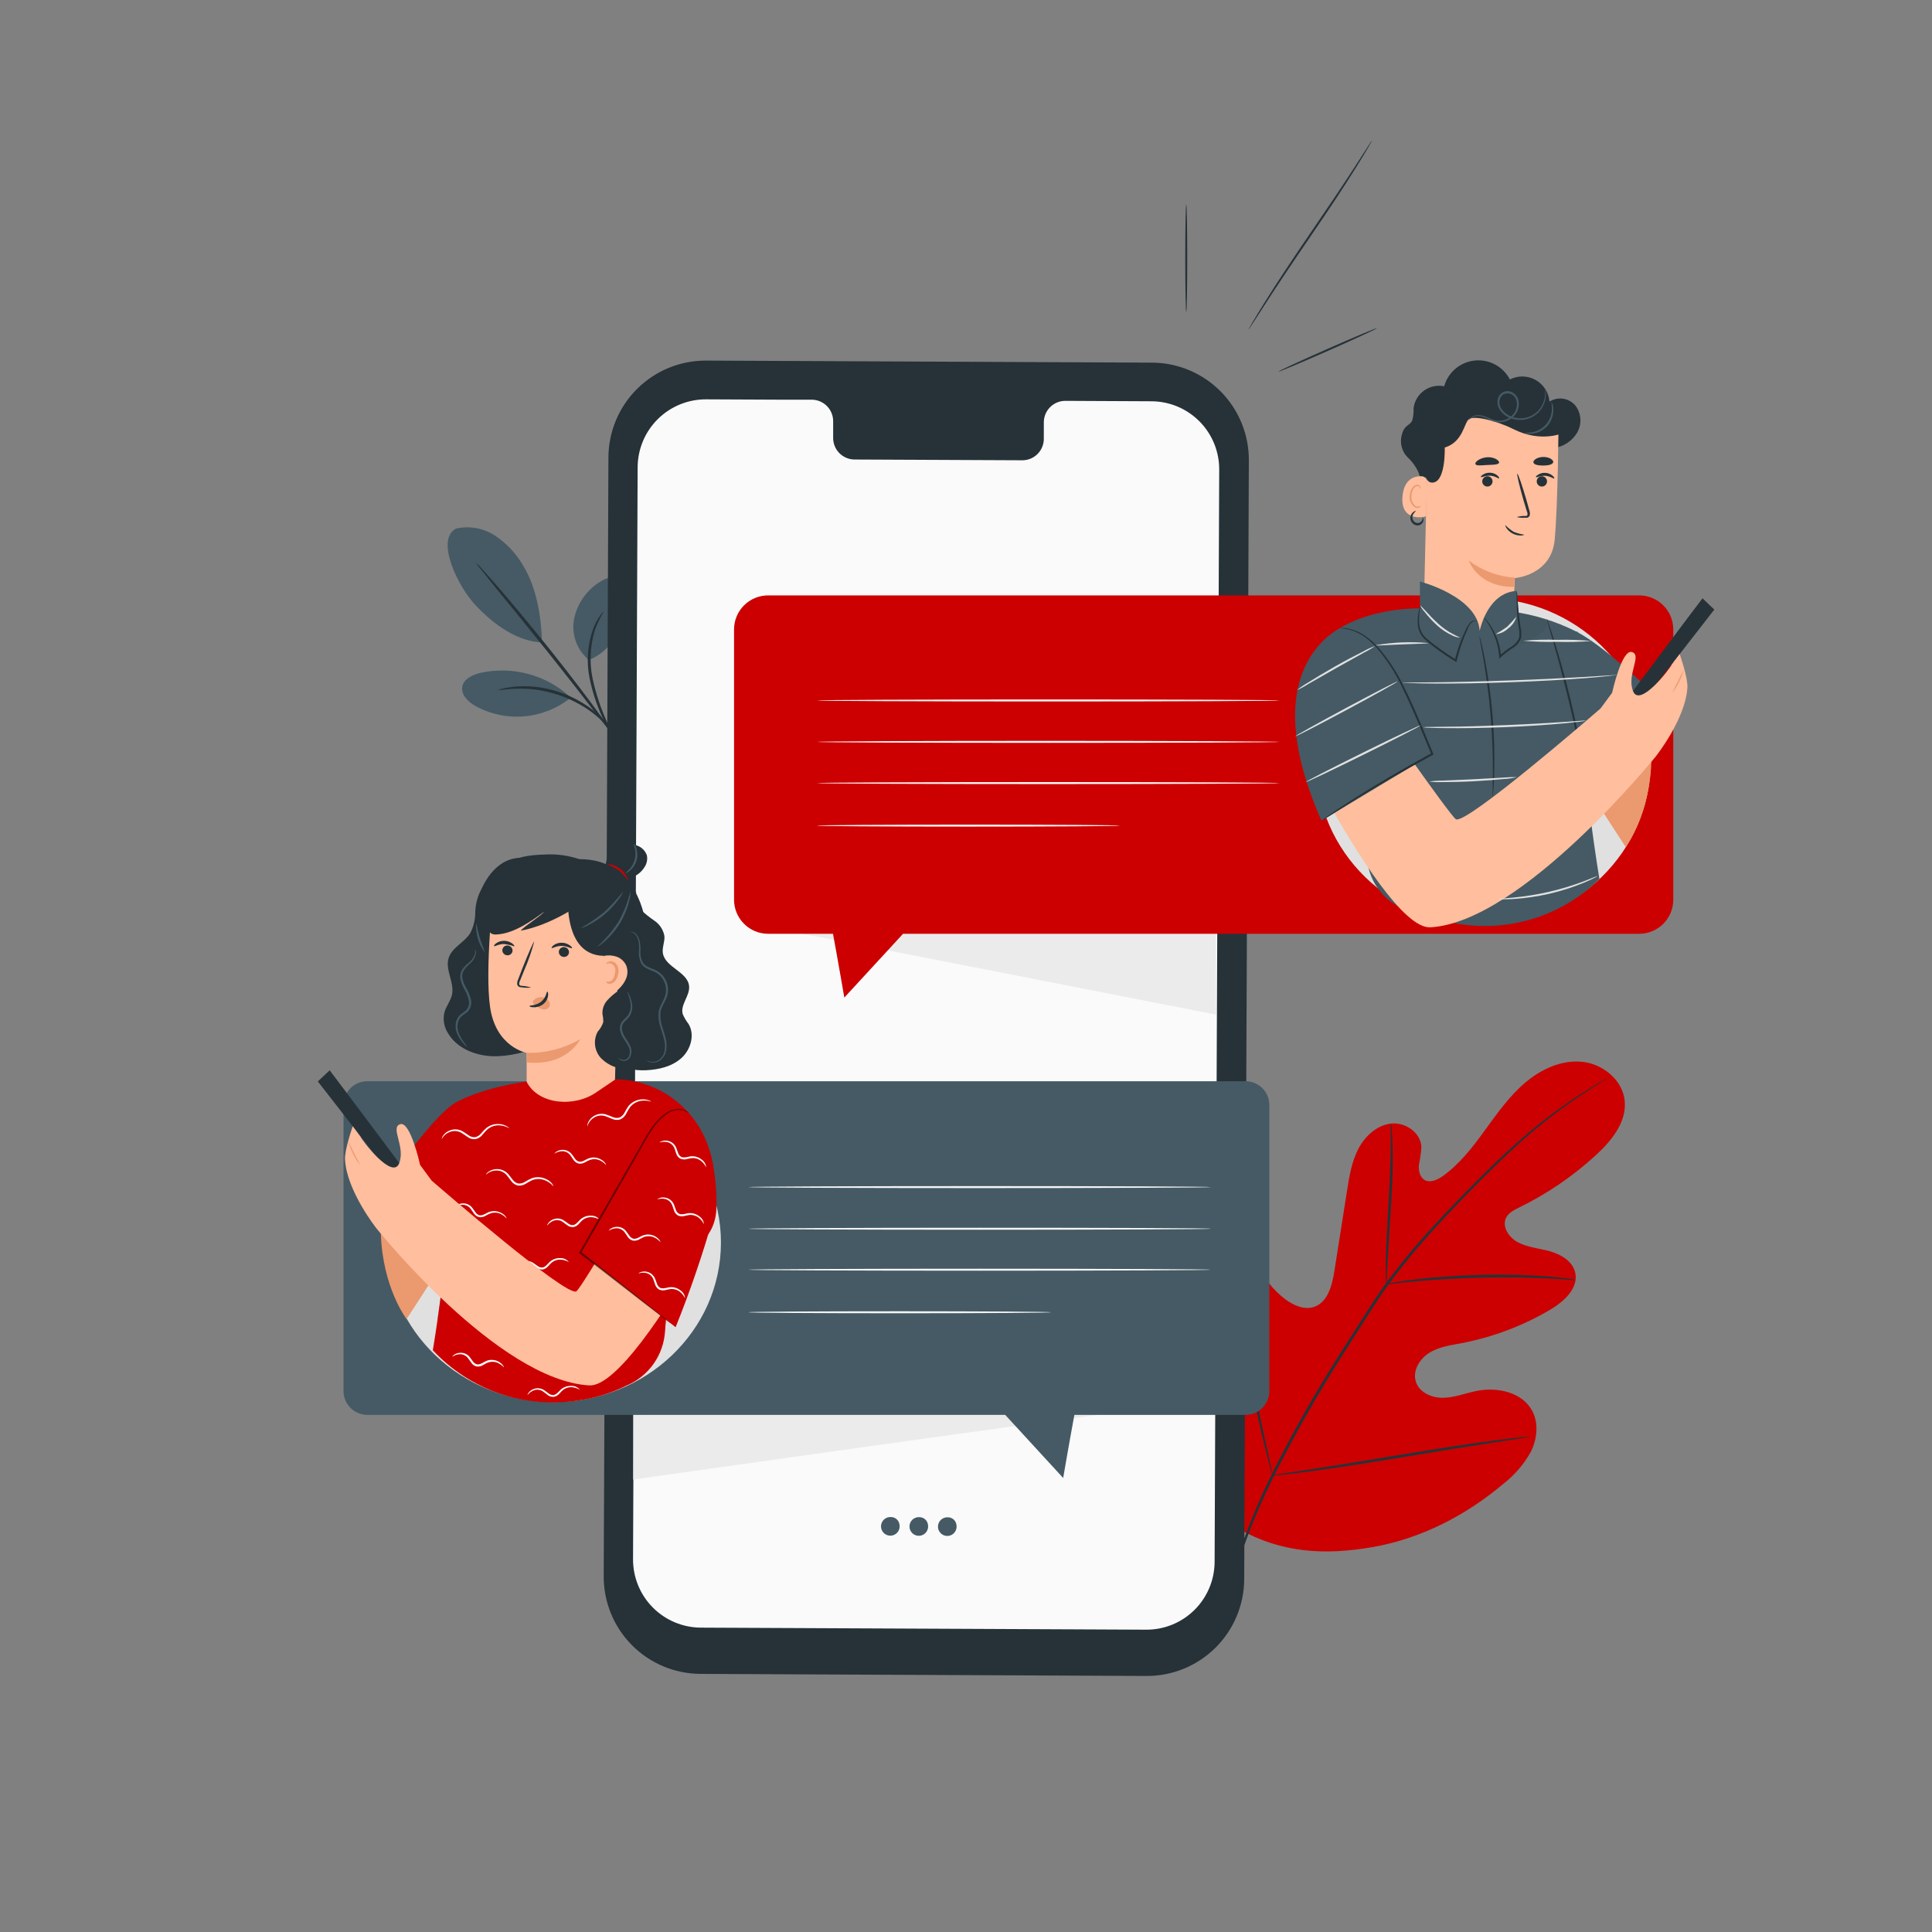 <svg width="200" height="200" viewBox="0 0 200 200" fill="none" xmlns="http://www.w3.org/2000/svg">
<rect x="0" y="0" width="200" height="200" fill="#808080" stroke="none"/>
<path d="M128.24 158.26C121.468 151.664 121.356 141.46 123.116 132.6C123.412 131.12 123.516 129.524 124.428 128.332C125.34 127.14 127.144 126.52 128.376 127.368C129.396 128.068 129.668 129.432 130.112 130.596C130.704 132.15 131.725 133.504 133.056 134.5C133.924 135.148 135.056 135.64 136.064 135.28C137.464 134.78 137.908 133.032 138.14 131.552C138.572 128.789 139.007 126.028 139.444 123.268C139.676 121.784 139.92 120.272 140.608 118.944C141.296 117.616 142.532 116.476 144.004 116.312C145.476 116.148 147.084 117.244 147.144 118.744C147.099 119.365 147.012 119.982 146.884 120.592C146.824 121.212 147 121.94 147.556 122.192C148.112 122.444 148.78 122.14 149.292 121.792C151.064 120.548 152.416 118.796 153.692 117.04C154.968 115.284 156.236 113.476 157.892 112.072C159.548 110.668 161.672 109.692 163.812 109.92C165.952 110.148 168 111.824 168.192 114C168.384 116.176 166.824 118.092 165.224 119.564C162.848 121.748 160.17 123.577 157.272 124.996C156.752 125.252 156.188 125.524 155.92 126.044C155.436 126.98 156.212 128.112 157.12 128.596C158.164 129.144 159.376 129.224 160.508 129.552C161.64 129.88 162.808 130.588 163.068 131.752C163.424 133.352 161.9 134.74 160.484 135.576C157.649 137.248 154.548 138.42 151.316 139.04C150.164 139.26 148.96 139.42 147.956 140.044C146.952 140.668 146.208 141.908 146.568 143.036C146.928 144.164 148.232 144.724 149.408 144.7C150.584 144.676 151.704 144.22 152.86 143.988C155.02 143.556 157.624 144.124 158.636 146.096C159.304 147.392 159.116 149.012 158.456 150.32C157.74 151.597 156.774 152.716 155.616 153.612C151.728 156.9 147.052 159.296 142.064 160.16C137.076 161.024 132.636 160.752 128.228 158.268" fill="#CC0000"/>
<path d="M127.04 164.852C128.126 160.786 129.599 156.833 131.44 153.048C133.715 148.435 136.253 143.955 139.04 139.632L141.216 136.22C141.932 135.1 142.64 133.988 143.404 132.948C144.874 130.946 146.453 129.027 148.136 127.2C149.736 125.444 151.296 123.84 152.78 122.348C154.264 120.856 155.672 119.5 157.012 118.316C159.113 116.434 161.36 114.722 163.732 113.196C164.572 112.656 165.236 112.256 165.688 111.996L166.208 111.696C166.269 111.658 166.333 111.626 166.4 111.6C166.348 111.645 166.291 111.685 166.232 111.72L165.728 112.04C165.284 112.316 164.632 112.728 163.804 113.284C161.459 114.838 159.235 116.569 157.152 118.46C155.824 119.66 154.428 121.016 152.952 122.508C151.476 124 149.916 125.616 148.336 127.368C146.67 129.191 145.105 131.103 143.648 133.096C142.892 134.132 142.188 135.236 141.472 136.356C140.756 137.476 140.036 138.616 139.3 139.768C136.521 144.084 133.984 148.551 131.7 153.148C129.851 156.913 128.359 160.844 127.244 164.888" fill="#263238"/>
<path d="M143.496 132.948C143.461 132.731 143.447 132.511 143.456 132.292C143.456 131.872 143.456 131.26 143.456 130.508C143.488 129 143.604 126.908 143.736 124.624C143.868 122.34 143.96 120.256 143.968 118.748C143.968 117.996 143.968 117.388 143.968 116.968C143.95 116.749 143.958 116.529 143.992 116.312C144.042 116.526 144.07 116.744 144.076 116.964C144.116 117.364 144.144 117.992 144.164 118.748C144.204 120.256 144.164 122.348 144.012 124.64C143.86 126.932 143.748 128.952 143.648 130.516C143.612 131.22 143.58 131.816 143.552 132.296C143.559 132.515 143.54 132.734 143.496 132.948Z" fill="#263238"/>
<path d="M163.108 132.508C162.85 132.523 162.592 132.512 162.336 132.476C161.84 132.44 161.136 132.38 160.236 132.34C158.46 132.244 156.008 132.196 153.296 132.26C150.584 132.324 148.136 132.496 146.364 132.66C145.48 132.74 144.764 132.824 144.272 132.88C144.016 132.924 143.756 132.945 143.496 132.94C143.744 132.861 143.998 132.805 144.256 132.772C144.748 132.684 145.456 132.572 146.344 132.464C148.116 132.24 150.572 132.044 153.292 131.972C155.612 131.908 157.934 131.963 160.248 132.136C161.136 132.204 161.848 132.288 162.348 132.36C162.606 132.384 162.86 132.434 163.108 132.508Z" fill="#263238"/>
<path d="M131.748 152.736C131.748 152.736 131.708 152.652 131.656 152.484C131.604 152.316 131.528 152.04 131.44 151.74C131.26 151.096 131.02 150.14 130.74 148.992C130.18 146.66 129.508 143.42 128.812 139.828C128.116 136.236 127.472 132.996 126.96 130.656C126.708 129.52 126.5 128.584 126.348 127.888C126.28 127.588 126.228 127.336 126.184 127.132C126.159 127.045 126.145 126.955 126.144 126.864C126.189 126.944 126.221 127.03 126.24 127.12C126.296 127.32 126.364 127.564 126.452 127.86C126.632 128.504 126.872 129.46 127.152 130.612C127.712 132.94 128.388 136.184 129.08 139.776C129.772 143.368 130.42 146.608 130.932 148.948C131.184 150.084 131.392 151.02 131.544 151.716C131.612 152.016 131.664 152.264 131.708 152.468C131.733 152.555 131.746 152.645 131.748 152.736Z" fill="#263238"/>
<path d="M158.368 148.728C158.282 148.76 158.192 148.78 158.1 148.788L157.324 148.916L154.472 149.348C152.072 149.716 148.748 150.264 145.08 150.868C141.412 151.472 138.084 151.992 135.668 152.308C134.468 152.468 133.48 152.588 132.804 152.656L132.004 152.732C131.914 152.746 131.822 152.746 131.732 152.732C131.819 152.702 131.909 152.682 132 152.672L132.772 152.544L135.624 152.112C138.024 151.744 141.352 151.2 145.02 150.592C148.688 149.984 152.016 149.468 154.432 149.152C155.632 148.992 156.616 148.872 157.296 148.804L158.096 148.732C158.186 148.716 158.278 148.715 158.368 148.728Z" fill="#263238"/>
<path d="M60.952 68.316C60.349 67.813 59.89 67.16 59.621 66.422C59.352 65.685 59.282 64.889 59.42 64.116C59.572 63.347 59.875 62.616 60.312 61.965C60.748 61.314 61.31 60.756 61.964 60.324C62.56 59.924 63.3 59.588 63.996 59.792C64.315 59.908 64.597 60.107 64.814 60.369C65.03 60.63 65.173 60.945 65.228 61.28C65.329 61.955 65.249 62.646 64.996 63.28C64.236 65.472 63.1 67.456 60.952 68.328" fill="#455A64"/>
<path d="M58.924 72.06C57.692 70.957 56.214 70.165 54.614 69.747C53.014 69.33 51.338 69.3 49.724 69.66C48.924 69.848 47.984 70.28 47.852 71.108C47.72 71.936 48.456 72.644 49.184 73.068C50.721 73.921 52.475 74.3 54.227 74.158C55.979 74.016 57.649 73.358 59.028 72.268" fill="#455A64"/>
<path d="M47.2 54.724C47.879 54.567 48.583 54.548 49.27 54.667C49.957 54.787 50.613 55.043 51.2 55.42C52.378 56.188 53.363 57.218 54.08 58.428C55.528 60.716 56.04 63.796 56.104 66.504C53.096 66.384 50.528 64.02 49.304 62.736C47.36 60.712 45.08 55.876 47.176 54.736" fill="#455A64"/>
<path d="M63.472 76.152C63.198 75.789 62.947 75.41 62.72 75.016C61.941 73.49 61.372 71.866 61.028 70.188C60.689 68.488 60.819 66.728 61.404 65.096C61.587 64.608 61.83 64.144 62.128 63.716C62.229 63.553 62.355 63.406 62.5 63.28C62.152 63.885 61.853 64.516 61.604 65.168C61.096 66.775 61 68.483 61.324 70.136C61.673 71.792 62.209 73.402 62.924 74.936" fill="#263238"/>
<path d="M63.5 76.188L61.932 74.168C60.616 72.46 58.788 70.104 56.732 67.528C54.676 64.952 52.792 62.648 51.424 60.984L49.824 58.984C49.613 58.752 49.423 58.501 49.256 58.236C49.492 58.442 49.711 58.667 49.912 58.908C50.312 59.356 50.9 60.008 51.608 60.824C53.02 62.456 54.936 64.744 56.992 67.32C59.048 69.896 60.844 72.276 62.12 74.02C62.76 74.892 63.268 75.62 63.612 76.096" fill="#263238"/>
<path d="M51.6 71.432C51.763 71.351 51.939 71.297 52.12 71.272C52.326 71.215 52.536 71.175 52.748 71.152C53.027 71.106 53.309 71.075 53.592 71.06C54.33 71.013 55.071 71.042 55.804 71.144C56.699 71.278 57.578 71.507 58.424 71.828C59.266 72.165 60.071 72.59 60.824 73.096C61.432 73.515 61.996 73.995 62.508 74.528C62.708 74.729 62.896 74.942 63.072 75.164C63.216 75.326 63.35 75.497 63.472 75.676C63.668 75.968 63.64 76.104 63.624 76.116C63.234 75.615 62.817 75.136 62.376 74.68C61.854 74.181 61.289 73.728 60.688 73.328C59.947 72.851 59.16 72.449 58.34 72.128C57.513 71.814 56.657 71.582 55.784 71.436C55.07 71.322 54.347 71.274 53.624 71.292C52.36 71.304 51.6 71.488 51.6 71.432Z" fill="#263238"/>
<path d="M118.696 173.496L72.496 173.28C69.831 173.264 67.281 172.191 65.406 170.297C63.531 168.402 62.484 165.841 62.496 163.176L62.984 47.348C62.996 44.681 64.065 42.128 65.959 40.249C67.852 38.37 70.413 37.319 73.08 37.328L119.28 37.54C121.945 37.558 124.495 38.632 126.369 40.527C128.244 42.422 129.291 44.983 129.28 47.648L128.8 163.472C128.788 166.141 127.717 168.696 125.823 170.576C123.928 172.455 121.365 173.506 118.696 173.496Z" fill="#263238"/>
<path d="M119.2 41.54L110.24 41.496C109.948 41.501 109.66 41.564 109.392 41.681C109.124 41.797 108.882 41.965 108.679 42.176C108.476 42.386 108.317 42.634 108.21 42.906C108.103 43.178 108.051 43.468 108.056 43.76V45.384C108.061 45.676 108.009 45.966 107.902 46.238C107.795 46.51 107.636 46.758 107.433 46.968C107.23 47.179 106.988 47.347 106.72 47.464C106.452 47.58 106.164 47.643 105.872 47.648L88.412 47.568C87.823 47.551 87.264 47.301 86.858 46.873C86.452 46.445 86.233 45.874 86.248 45.284V43.66C86.263 43.07 86.043 42.498 85.637 42.069C85.23 41.641 84.67 41.392 84.08 41.376H80.932L73.092 41.34C71.222 41.333 69.426 42.068 68.097 43.384C66.769 44.7 66.018 46.49 66.008 48.36L65.532 161.412C65.525 163.281 66.259 165.076 67.575 166.404C68.89 167.731 70.679 168.483 72.548 168.492L118.656 168.704C119.582 168.708 120.499 168.53 121.356 168.18C122.212 167.829 122.992 167.314 123.649 166.662C124.307 166.011 124.829 165.236 125.187 164.383C125.545 163.529 125.732 162.614 125.736 161.688L126.212 48.632C126.219 47.706 126.043 46.787 125.694 45.928C125.345 45.07 124.83 44.289 124.178 43.63C123.527 42.971 122.752 42.448 121.898 42.089C121.043 41.73 120.127 41.544 119.2 41.54Z" fill="#FAFAFA"/>
<path d="M93.12 157.864C93.149 158.059 93.118 158.258 93.031 158.435C92.944 158.611 92.805 158.757 92.632 158.852C92.46 158.947 92.262 158.987 92.066 158.967C91.87 158.946 91.685 158.866 91.536 158.737C91.387 158.608 91.281 158.437 91.232 158.246C91.184 158.055 91.195 157.854 91.264 157.669C91.334 157.485 91.458 157.326 91.62 157.214C91.782 157.102 91.975 157.043 92.172 157.044C92.406 157.03 92.636 157.107 92.813 157.261C92.99 157.414 93.1 157.631 93.12 157.864Z" fill="#455A64"/>
<path d="M96.068 157.88C96.097 158.075 96.065 158.274 95.977 158.45C95.889 158.626 95.749 158.771 95.577 158.866C95.404 158.96 95.207 159 95.011 158.978C94.815 158.957 94.63 158.877 94.482 158.748C94.333 158.618 94.228 158.447 94.18 158.256C94.131 158.065 94.143 157.864 94.212 157.68C94.282 157.495 94.406 157.337 94.568 157.225C94.731 157.114 94.923 157.055 95.12 157.056C95.354 157.042 95.585 157.12 95.763 157.274C95.94 157.428 96.049 157.646 96.068 157.88Z" fill="#455A64"/>
<path d="M99.016 157.892C99.046 158.087 99.014 158.286 98.927 158.463C98.84 158.639 98.701 158.785 98.528 158.88C98.356 158.975 98.158 159.015 97.962 158.995C97.766 158.974 97.581 158.894 97.432 158.765C97.283 158.636 97.177 158.465 97.129 158.274C97.08 158.083 97.091 157.882 97.16 157.697C97.23 157.513 97.354 157.354 97.516 157.242C97.678 157.13 97.871 157.071 98.068 157.072C98.302 157.057 98.533 157.134 98.71 157.287C98.888 157.441 98.998 157.658 99.016 157.892Z" fill="#455A64"/>
<path d="M79.808 96.04C80.56 96.148 125.88 105.036 125.88 105.036V96.04H79.808Z" fill="#EBEBEB"/>
<path d="M65.548 153.16C65.548 153.16 114.852 146.184 114.42 146.4C113.988 146.616 65.548 146.4 65.548 146.4V153.16Z" fill="#EBEBEB"/>
<path d="M122.8 21.164C122.856 21.164 122.904 23.656 122.904 26.728C122.904 29.8 122.856 32.296 122.8 32.296C122.744 32.296 122.696 29.804 122.696 26.728C122.696 23.652 122.744 21.164 122.8 21.164Z" fill="#263238"/>
<path d="M142.532 33.976C142.556 34.028 140.292 35.076 137.48 36.316C134.668 37.556 132.368 38.524 132.344 38.468C132.32 38.412 134.584 37.368 137.396 36.128C140.208 34.888 142.508 33.92 142.532 33.976Z" fill="#263238"/>
<path d="M142.032 14.544C142.008 14.621 141.973 14.694 141.928 14.76C141.836 14.912 141.724 15.108 141.584 15.348C141.284 15.86 140.84 16.592 140.28 17.488C139.16 19.288 137.548 21.728 135.72 24.392C133.892 27.056 132.268 29.484 131.116 31.26C130.552 32.128 130.092 32.86 129.756 33.364L129.38 33.932C129.34 34.002 129.292 34.066 129.236 34.124C129.265 34.049 129.302 33.977 129.344 33.908C129.436 33.756 129.548 33.56 129.688 33.32C129.984 32.808 130.432 32.08 130.992 31.18C132.112 29.38 133.724 26.94 135.548 24.276C137.372 21.612 139.004 19.2 140.156 17.412L141.516 15.304L141.892 14.736C141.933 14.668 141.98 14.604 142.032 14.544Z" fill="#263238"/>
<path d="M169.692 61.636H79.512C79.049 61.636 78.59 61.727 78.162 61.905C77.735 62.082 77.346 62.342 77.019 62.67C76.692 62.997 76.432 63.386 76.255 63.814C76.078 64.242 75.987 64.701 75.988 65.164V93.136C75.987 93.599 76.078 94.058 76.255 94.486C76.432 94.914 76.692 95.303 77.019 95.63C77.346 95.958 77.735 96.218 78.162 96.395C78.59 96.573 79.049 96.664 79.512 96.664H86.232C86.772 99.584 87.404 103.268 87.404 103.268L93.484 96.664H169.692C170.155 96.664 170.614 96.573 171.042 96.395C171.469 96.218 171.858 95.958 172.185 95.63C172.513 95.303 172.772 94.914 172.949 94.486C173.126 94.058 173.217 93.599 173.216 93.136V65.164C173.217 64.701 173.126 64.242 172.949 63.814C172.772 63.386 172.513 62.997 172.185 62.67C171.858 62.342 171.469 62.082 171.042 61.905C170.614 61.727 170.155 61.636 169.692 61.636Z" fill="#CC0000"/>
<path d="M132.484 76.8C132.484 76.856 121.752 76.904 108.516 76.904C95.28 76.904 84.544 76.856 84.544 76.8C84.544 76.744 95.276 76.692 108.516 76.692C121.756 76.692 132.484 76.752 132.484 76.8Z" fill="#F5F5F5"/>
<path d="M132.484 72.512C132.484 72.568 121.752 72.616 108.516 72.616C95.28 72.616 84.544 72.568 84.544 72.512C84.544 72.456 95.276 72.408 108.516 72.408C121.756 72.408 132.484 72.452 132.484 72.512Z" fill="#F5F5F5"/>
<path d="M132.484 81.064C132.484 81.12 121.752 81.168 108.516 81.168C95.28 81.168 84.544 81.12 84.544 81.064C84.544 81.008 95.276 80.96 108.516 80.96C121.756 80.96 132.484 81.004 132.484 81.064Z" fill="#F5F5F5"/>
<path d="M115.944 85.468C115.944 85.524 108.916 85.572 100.244 85.572C91.572 85.572 84.544 85.524 84.544 85.468C84.544 85.412 91.572 85.364 100.244 85.364C108.916 85.364 115.944 85.408 115.944 85.468Z" fill="#F5F5F5"/>
<path d="M128.944 111.928H38.028C37.703 111.927 37.382 111.991 37.082 112.115C36.782 112.239 36.51 112.421 36.28 112.651C36.051 112.881 35.869 113.154 35.746 113.454C35.622 113.754 35.559 114.075 35.56 114.4V144C35.56 144.655 35.82 145.282 36.283 145.745C36.746 146.208 37.373 146.468 38.028 146.468H104.06L110.06 153C110.06 153 110.688 149.328 111.22 146.468H128.932C129.587 146.468 130.214 146.208 130.677 145.745C131.14 145.282 131.4 144.655 131.4 144V114.4C131.401 114.076 131.338 113.756 131.216 113.456C131.093 113.157 130.912 112.885 130.684 112.655C130.456 112.426 130.185 112.243 129.886 112.119C129.588 111.994 129.268 111.929 128.944 111.928Z" fill="#455A64"/>
<path d="M125.38 127.2C125.38 127.256 114.648 127.304 101.408 127.304C88.168 127.304 77.436 127.256 77.436 127.2C77.436 127.144 88.168 127.096 101.408 127.096C114.648 127.096 125.38 127.128 125.38 127.2Z" fill="#F5F5F5"/>
<path d="M125.38 122.888C125.38 122.944 114.648 122.992 101.408 122.992C88.168 122.992 77.436 122.944 77.436 122.888C77.436 122.832 88.168 122.784 101.408 122.784C114.648 122.784 125.38 122.828 125.38 122.888Z" fill="#F5F5F5"/>
<path d="M125.38 131.44C125.38 131.496 114.648 131.544 101.408 131.544C88.168 131.544 77.436 131.496 77.436 131.44C77.436 131.384 88.168 131.336 101.408 131.336C114.648 131.336 125.38 131.384 125.38 131.44Z" fill="#F5F5F5"/>
<path d="M108.84 135.844C108.84 135.904 101.812 135.948 93.14 135.948C84.468 135.948 77.436 135.904 77.436 135.844C77.436 135.784 84.468 135.74 93.14 135.74C101.812 135.74 108.84 135.788 108.84 135.844Z" fill="#F5F5F5"/>
<path d="M147.02 49.772C147.076 49.036 146.42 48.024 145.82 47.44C145.472 47.127 145.224 46.718 145.105 46.266C144.986 45.813 145.003 45.336 145.152 44.892C145.396 43.984 145.972 44.052 146.2 43.516C146.311 43.102 146.355 42.672 146.332 42.244C146.379 41.882 146.501 41.534 146.689 41.221C146.877 40.908 147.127 40.638 147.425 40.426C147.722 40.214 148.06 40.066 148.417 39.991C148.774 39.916 149.142 39.914 149.5 39.988C149.699 39.278 150.106 38.644 150.669 38.169C151.233 37.694 151.926 37.399 152.659 37.322C153.392 37.246 154.132 37.392 154.781 37.741C155.43 38.09 155.959 38.626 156.3 39.28C156.714 39.07 157.174 38.964 157.638 38.974C158.102 38.983 158.557 39.107 158.963 39.334C159.368 39.561 159.711 39.884 159.962 40.275C160.212 40.666 160.363 41.113 160.4 41.576C160.82 41.308 161.322 41.201 161.815 41.275C162.307 41.348 162.757 41.597 163.08 41.976C163.383 42.372 163.564 42.849 163.598 43.347C163.632 43.845 163.519 44.342 163.272 44.776C163.018 45.206 162.671 45.574 162.255 45.851C161.84 46.128 161.367 46.307 160.872 46.376C159.88 46.502 158.872 46.319 157.988 45.852C157.107 45.388 156.307 44.784 155.62 44.064" fill="#263238"/>
<path d="M153.56 95.74C163.123 95.74 170.876 88.168 170.876 78.828C170.876 69.488 163.123 61.916 153.56 61.916C143.997 61.916 136.244 69.488 136.244 78.828C136.244 88.168 143.997 95.74 153.56 95.74Z" fill="#E0E0E0"/>
<path d="M170.948 78.84L169.032 73.928L162.164 78.244L168.284 87.68C168.284 87.68 170.772 84.448 170.948 78.84Z" fill="#EB996E"/>
<path d="M152 68.2C153.183 68.207 154.323 67.758 155.185 66.948C156.047 66.137 156.563 65.025 156.628 63.844C156.728 61.808 156.816 59.844 156.816 59.844C156.816 59.844 160.592 59.572 160.94 55.876C161.288 52.18 161.34 43.64 161.34 43.64C159.291 42.565 156.994 42.051 154.683 42.152C152.371 42.252 150.128 42.963 148.18 44.212L147.82 44.44L147.384 63.56C147.38 64.168 147.496 64.772 147.726 65.335C147.956 65.898 148.296 66.41 148.725 66.842C149.154 67.273 149.665 67.615 150.227 67.849C150.789 68.082 151.391 68.201 152 68.2Z" fill="#FFBE9D"/>
<path d="M154.152 49.328C154.251 49.363 154.338 49.427 154.402 49.511C154.465 49.595 154.502 49.696 154.509 49.801C154.515 49.907 154.49 50.011 154.437 50.103C154.384 50.194 154.306 50.267 154.211 50.314C154.117 50.361 154.01 50.379 153.906 50.365C153.801 50.352 153.703 50.308 153.623 50.239C153.543 50.17 153.486 50.079 153.457 49.977C153.429 49.876 153.431 49.768 153.464 49.668C153.51 49.532 153.609 49.42 153.738 49.356C153.867 49.292 154.016 49.282 154.152 49.328Z" fill="#263238"/>
<path d="M155.2 49.52C155.136 49.58 154.8 49.276 154.272 49.244C153.744 49.212 153.368 49.452 153.316 49.384C153.264 49.316 153.356 49.24 153.524 49.128C153.754 48.983 154.025 48.916 154.296 48.936C154.566 48.954 154.823 49.059 155.028 49.236C155.168 49.372 155.22 49.492 155.2 49.52Z" fill="#263238"/>
<path d="M159.792 49.328C159.891 49.363 159.978 49.427 160.042 49.511C160.105 49.595 160.142 49.696 160.149 49.801C160.155 49.907 160.13 50.011 160.077 50.103C160.024 50.194 159.946 50.267 159.851 50.314C159.757 50.361 159.65 50.379 159.546 50.365C159.441 50.352 159.343 50.308 159.263 50.239C159.183 50.17 159.126 50.079 159.097 49.977C159.069 49.876 159.071 49.768 159.104 49.668C159.15 49.532 159.249 49.42 159.378 49.356C159.507 49.292 159.655 49.282 159.792 49.328Z" fill="#263238"/>
<path d="M160.896 49.528C160.836 49.592 160.496 49.288 159.968 49.256C159.44 49.224 159.064 49.464 159.012 49.396C158.96 49.328 159.052 49.252 159.224 49.14C159.452 48.994 159.722 48.927 159.992 48.948C160.263 48.967 160.521 49.072 160.728 49.248C160.88 49.384 160.928 49.504 160.896 49.528Z" fill="#263238"/>
<path d="M157.016 53.524C157.289 53.44 157.574 53.403 157.86 53.416C157.996 53.416 158.104 53.392 158.12 53.32C158.139 53.183 158.116 53.044 158.056 52.92C157.952 52.572 157.844 52.22 157.732 51.852C157.292 50.332 157 49.084 157.076 49.052C157.152 49.02 157.576 50.252 158.016 51.764C158.12 52.132 158.216 52.488 158.316 52.836C158.388 53.014 158.398 53.212 158.344 53.396C158.32 53.446 158.284 53.489 158.241 53.523C158.197 53.557 158.146 53.581 158.092 53.592C158.015 53.602 157.937 53.602 157.86 53.592C157.577 53.617 157.291 53.594 157.016 53.524Z" fill="#263238"/>
<path d="M156.8 59.796C155.077 59.689 153.423 59.076 152.048 58.032C152.048 58.032 152.98 60.788 156.732 60.756L156.8 59.796Z" fill="#EB996E"/>
<path d="M147.708 49.872C147.711 49.727 147.658 49.586 147.56 49.479C147.461 49.373 147.325 49.308 147.18 49.3C146.484 49.268 145.34 49.52 145.18 51.424C144.972 54.144 147.628 53.516 147.64 53.424C147.652 53.332 147.696 50.932 147.708 49.872Z" fill="#FFBE9D"/>
<path d="M147.072 52.356C147.072 52.356 147.02 52.388 146.936 52.416C146.88 52.439 146.819 52.452 146.758 52.452C146.697 52.452 146.636 52.439 146.58 52.416C146.411 52.292 146.279 52.125 146.196 51.932C146.114 51.739 146.085 51.528 146.112 51.32C146.122 51.086 146.185 50.858 146.296 50.652C146.33 50.568 146.385 50.493 146.454 50.434C146.524 50.376 146.607 50.335 146.696 50.316C146.752 50.305 146.81 50.314 146.86 50.342C146.91 50.37 146.948 50.414 146.968 50.468C147 50.544 146.968 50.6 146.992 50.604C147.016 50.608 147.056 50.564 147.04 50.448C147.03 50.38 146.996 50.317 146.944 50.272C146.874 50.209 146.782 50.176 146.688 50.18C146.572 50.195 146.462 50.239 146.369 50.309C146.276 50.38 146.202 50.473 146.156 50.58C146.019 50.805 145.942 51.061 145.932 51.324C145.901 51.566 145.942 51.811 146.05 52.03C146.158 52.248 146.329 52.43 146.54 52.552C146.612 52.578 146.69 52.588 146.766 52.581C146.843 52.574 146.917 52.551 146.984 52.512C147.06 52.424 147.08 52.364 147.072 52.356Z" fill="#EB996E"/>
<path d="M152.752 48.068C152.888 48.244 153.36 48.164 153.976 48.136C154.592 48.108 155.068 48.112 155.176 47.92C155.284 47.728 154.712 47.268 153.92 47.336C153.128 47.404 152.6 47.888 152.752 48.068Z" fill="#263238"/>
<path d="M158.744 47.888C158.816 48.124 159.268 48.196 159.768 48.192C160.268 48.188 160.716 48.1 160.784 47.86C160.852 47.62 160.384 47.296 159.756 47.304C159.128 47.312 158.668 47.656 158.744 47.888Z" fill="#263238"/>
<path d="M161.848 44.8C161.848 44.8 159.604 45.888 156.688 44.432C154.772 43.476 152.544 43.008 152.052 43.392C151.56 43.776 151.456 45.752 149.56 46.328C149.56 46.328 149.688 50.088 148.188 49.956C146.688 49.824 147.624 44 147.624 44L151.296 42.208L155.296 41.452L159.068 41.984L161.988 42.784L161.848 44.8Z" fill="#263238"/>
<path d="M136.724 66.592C140.648 62.556 147.552 62.992 147.552 62.992L153.276 67.092L156.52 63.312C158.82 63.625 161.053 64.316 163.128 65.356L163.348 65.424V65.468C165.86 66.832 169.412 70.104 172.8 73.276L168.748 77.036L164.26 81.036C164.27 81.062 164.27 81.09 164.26 81.116C164.216 81.36 164.884 86.836 165.572 90.996C163.619 92.922 161.225 94.344 158.599 95.138C155.973 95.932 153.193 96.074 150.5 95.552C148.664 95.228 147.776 94.784 146.076 94.352C144.851 94.027 143.756 93.333 142.941 92.363C142.125 91.392 141.629 90.195 141.52 88.932C141.216 85.444 140.984 81.124 140.984 81.124" fill="#455A64"/>
<path d="M160.108 64.02C160.208 64.227 160.291 64.443 160.356 64.664C160.504 65.064 160.7 65.692 160.936 66.448C161.408 67.96 162.012 70.048 162.58 72.42C163.148 74.792 163.576 76.924 163.844 78.484C163.98 79.284 164.08 79.9 164.14 80.34C164.183 80.566 164.208 80.794 164.216 81.024C164.145 80.805 164.093 80.58 164.06 80.352C163.968 79.884 163.848 79.264 163.7 78.512C163.392 76.96 162.944 74.82 162.376 72.468C161.808 70.116 161.232 68 160.8 66.492L160.28 64.688C160.207 64.47 160.15 64.246 160.108 64.02Z" fill="#263238"/>
<path d="M163.792 78.44C163.756 78.396 165.468 76.94 167.616 75.192C169.764 73.444 171.532 72.06 171.568 72.104C171.604 72.148 169.896 73.604 167.748 75.352C165.6 77.1 163.832 78.484 163.792 78.44Z" fill="#263238"/>
<path opacity="0.2" d="M141.904 72.128L138.4 83.676L139.708 84.356L140.996 81.092C140.996 81.092 142.308 74.228 141.904 72.128Z" fill="black"/>
<g opacity="0.2">
<path opacity="0.2" d="M159.728 64.028C161.62 65.024 156.876 67.424 154.736 67.36L156.292 63.256C156.292 63.256 159.092 63.692 159.728 64.028Z" fill="black"/>
</g>
<path d="M146.988 63.256V60.196C146.988 60.196 152.96 61.736 153.176 65.308C153.176 65.308 153.936 61.356 157.016 61.168L157.452 66.724L153.852 69.844H150.24L147.364 67.36L146.988 63.504" fill="#455A64"/>
<path d="M154.524 82.452C154.503 82.234 154.503 82.014 154.524 81.796C154.524 81.372 154.524 80.76 154.544 80.004C154.544 78.496 154.5 76.404 154.312 74.112C154.124 71.82 153.82 69.748 153.568 68.26C153.44 67.544 153.332 66.952 153.252 66.5C153.2 66.286 153.168 66.068 153.156 65.848C153.231 66.055 153.29 66.268 153.332 66.484C153.436 66.884 153.568 67.492 153.712 68.236C154.082 70.174 154.349 72.13 154.512 74.096C154.674 76.062 154.73 78.036 154.68 80.008C154.66 80.764 154.632 81.376 154.596 81.8C154.587 82.019 154.563 82.237 154.524 82.452Z" fill="#263238"/>
<path d="M152.904 64.28C152.785 64.26 152.662 64.271 152.548 64.312C152.255 64.477 152.039 64.752 151.948 65.076C151.455 66.143 151.07 67.256 150.8 68.4L150.768 68.536L150.648 68.464C150.292 68.248 149.924 68.016 149.556 67.768C148.885 67.311 148.239 66.82 147.62 66.296C147.338 66.061 147.113 65.766 146.96 65.432C146.84 65.138 146.772 64.825 146.76 64.508C146.748 64.059 146.792 63.61 146.892 63.172C146.916 63.008 146.96 62.849 147.024 62.696C147.019 62.86 147.002 63.023 146.972 63.184C146.904 63.619 146.883 64.06 146.908 64.5C146.927 64.797 146.999 65.088 147.12 65.36C147.267 65.671 147.481 65.944 147.748 66.16C148.312 66.632 148.968 67.12 149.672 67.6C150.04 67.848 150.4 68.084 150.756 68.3L150.604 68.364C150.871 67.215 151.274 66.102 151.804 65.048C151.885 64.863 151.99 64.69 152.116 64.532C152.214 64.41 152.347 64.32 152.496 64.272C152.8 64.176 152.912 64.276 152.904 64.28Z" fill="#263238"/>
<path d="M157.016 61.168C157.052 61.324 157.071 61.484 157.072 61.644L157.168 62.948C157.212 63.496 157.28 64.148 157.392 64.864C157.488 65.248 157.513 65.647 157.464 66.04C157.313 66.452 157.032 66.804 156.664 67.044C156.196 67.334 155.757 67.668 155.352 68.04L155.192 68.22V67.98C155.119 66.935 154.818 65.919 154.308 65.004C153.928 64.32 153.616 63.972 153.64 63.952C153.664 63.932 153.736 64.024 153.876 64.188C154.077 64.424 154.259 64.675 154.42 64.94C154.976 65.859 155.309 66.897 155.392 67.968L155.216 67.908C155.627 67.52 156.076 67.174 156.556 66.876C156.881 66.662 157.13 66.352 157.268 65.988C157.31 65.622 157.288 65.251 157.204 64.892C157.104 64.168 157.052 63.508 157.024 62.956C156.996 62.404 156.992 61.956 156.996 61.648C156.982 61.488 156.989 61.327 157.016 61.168Z" fill="#263238"/>
<path d="M176.244 61.936C176 62.22 167.2 74 167.2 74L168.44 74.704L177.464 63.104L176.244 61.936Z" fill="#263238"/>
<path d="M140.912 71.232C140.912 71.232 150.164 84.552 150.724 84.812C151.82 85.328 164.476 74.392 165.684 73.344C165.852 73.12 166.196 72.652 166.884 71.72C166.884 71.72 167.884 67.152 168.948 67.5C170.012 67.848 168.364 69.824 169.06 71.56C169.756 73.296 172.932 69.16 173.06 68.784L173.88 67.712C173.88 67.712 174.74 70.148 174.68 71.168C174.492 74.428 171.408 78.304 171.408 78.304C171.408 78.304 157.556 95.464 148.068 95.996C145.336 96.148 140.468 88.396 137.232 82.58C136.287 80.882 135.996 78.896 136.414 76.998C136.831 75.1 137.929 73.421 139.5 72.276L140.912 71.232Z" fill="#FFBE9D"/>
<path d="M173.108 71.744C173.285 71.334 173.483 70.934 173.7 70.544C173.878 70.133 174.079 69.733 174.3 69.344C174.048 70.21 173.641 71.023 173.1 71.744H173.108Z" fill="#EB996E"/>
<path d="M139.348 64.732C139.348 64.732 129.416 68.264 136.8 84.964L148.264 78.044L146.632 74.14L139.348 64.732Z" fill="#455A64"/>
<path d="M138.588 65.024C138.991 64.987 139.397 65.02 139.788 65.124C140.246 65.243 140.684 65.427 141.088 65.672C141.623 66.005 142.11 66.409 142.536 66.872C143.619 68.082 144.527 69.438 145.232 70.9C146.072 72.524 146.856 74.376 147.66 76.316C147.9 76.9 148.14 77.472 148.364 78.016L148.4 78.104L148.316 78.148C145 79.956 142.112 81.648 140.072 82.916C139.048 83.548 138.236 84.068 137.672 84.428L137.032 84.828C136.959 84.879 136.881 84.923 136.8 84.96C136.864 84.898 136.933 84.843 137.008 84.796C137.148 84.692 137.356 84.54 137.632 84.352C138.176 83.952 138.98 83.432 139.992 82.784C142.016 81.484 144.896 79.764 148.216 77.952L148.168 78.08C147.944 77.536 147.704 76.964 147.464 76.38C146.664 74.44 145.864 72.592 145.064 70.972C144.372 69.525 143.487 68.18 142.432 66.972C142.02 66.513 141.549 66.109 141.032 65.772C140.636 65.524 140.208 65.331 139.76 65.2C139.375 65.108 138.983 65.049 138.588 65.024Z" fill="#263238"/>
<path d="M159.948 40.264C159.973 40.32 159.989 40.379 159.996 40.44C160.026 40.61 160.037 40.783 160.028 40.956C159.989 41.606 159.72 42.22 159.268 42.688C158.924 43.031 158.495 43.274 158.025 43.393C157.554 43.512 157.061 43.502 156.596 43.364C156.033 43.214 155.545 42.861 155.228 42.372C155.06 42.102 154.988 41.784 155.024 41.468C155.042 41.303 155.095 41.145 155.18 41.002C155.265 40.86 155.38 40.738 155.516 40.644C155.658 40.554 155.82 40.502 155.988 40.491C156.155 40.479 156.323 40.51 156.476 40.58C156.772 40.706 157.008 40.943 157.132 41.24C157.23 41.517 157.258 41.815 157.212 42.106C157.166 42.396 157.047 42.671 156.868 42.904C156.568 43.293 156.14 43.563 155.659 43.667C155.179 43.771 154.678 43.702 154.244 43.472C153.931 43.308 153.599 43.182 153.256 43.096C152.999 43.038 152.731 43.066 152.492 43.176C152.292 43.284 152.102 43.41 151.924 43.552C151.924 43.552 151.96 43.5 152.04 43.412C152.089 43.357 152.144 43.307 152.204 43.264C152.282 43.199 152.368 43.144 152.46 43.1C152.707 42.976 152.987 42.934 153.26 42.98C153.616 43.057 153.961 43.178 154.288 43.34C154.473 43.422 154.666 43.485 154.864 43.528C155.077 43.568 155.295 43.568 155.508 43.528C155.987 43.452 156.417 43.192 156.708 42.804C156.866 42.597 156.97 42.354 157.01 42.097C157.051 41.84 157.027 41.577 156.94 41.332C156.892 41.208 156.819 41.095 156.725 41.001C156.631 40.908 156.518 40.834 156.394 40.787C156.27 40.739 156.137 40.718 156.005 40.726C155.872 40.733 155.742 40.767 155.624 40.828C155.513 40.907 155.421 41.008 155.352 41.126C155.283 41.243 155.239 41.373 155.224 41.508C155.195 41.778 155.257 42.049 155.4 42.28C155.69 42.727 156.134 43.051 156.648 43.192C157.082 43.325 157.543 43.34 157.985 43.235C158.426 43.13 158.832 42.91 159.16 42.596C159.6 42.158 159.875 41.581 159.94 40.964C159.957 40.731 159.96 40.497 159.948 40.264Z" fill="#455A64"/>
<path d="M157.784 55.348C157.784 55.372 157.664 55.428 157.444 55.436C157.156 55.44 156.871 55.374 156.613 55.245C156.355 55.115 156.133 54.926 155.964 54.692C155.844 54.508 155.808 54.376 155.832 54.364C156.095 54.63 156.389 54.864 156.708 55.06C157.054 55.199 157.415 55.296 157.784 55.348Z" fill="#263238"/>
<path d="M147.296 53.6C147.316 53.6 147.428 53.776 147.296 54.052C147.254 54.13 147.197 54.199 147.129 54.254C147.06 54.31 146.981 54.351 146.896 54.376C146.787 54.4 146.674 54.398 146.566 54.37C146.458 54.341 146.359 54.287 146.276 54.212C146.186 54.138 146.114 54.045 146.066 53.938C146.018 53.832 145.996 53.716 146 53.6C146.007 53.424 146.072 53.255 146.184 53.12C146.376 52.896 146.584 52.872 146.584 52.896C146.584 52.92 146.44 52.996 146.312 53.208C146.23 53.331 146.195 53.479 146.212 53.626C146.23 53.772 146.299 53.908 146.408 54.008C146.467 54.062 146.537 54.101 146.613 54.124C146.689 54.147 146.77 54.152 146.848 54.14C146.98 54.11 147.097 54.033 147.176 53.924C147.304 53.76 147.264 53.6 147.296 53.6Z" fill="#263238"/>
<path d="M160.608 41.6C160.74 41.822 160.806 42.078 160.8 42.336C160.831 42.968 160.618 43.587 160.203 44.065C159.789 44.543 159.206 44.842 158.576 44.9C158.321 44.944 158.058 44.913 157.82 44.812C157.82 44.776 158.112 44.812 158.556 44.752C159.132 44.663 159.659 44.374 160.042 43.935C160.426 43.496 160.642 42.935 160.652 42.352C160.664 41.896 160.572 41.62 160.608 41.6Z" fill="#455A64"/>
<path d="M147.08 75.08C147.104 75.132 144.468 76.488 141.188 78.108C137.908 79.728 135.232 81.004 135.188 80.952C135.144 80.9 137.796 79.544 141.076 77.92C144.356 76.296 147.056 75.028 147.08 75.08Z" fill="#E0E0E0"/>
<path d="M144.676 70.544C144.704 70.592 142.356 71.908 139.432 73.476C136.508 75.044 134.116 76.276 134.092 76.224C134.068 76.172 136.412 74.86 139.336 73.292C142.26 71.724 144.648 70.492 144.676 70.544Z" fill="#E0E0E0"/>
<path d="M142.352 66.876C141.979 67.135 141.587 67.366 141.18 67.568L138.308 69.168L135.452 70.8C135.068 71.044 134.667 71.261 134.252 71.448C134.605 71.159 134.983 70.901 135.38 70.676C136.092 70.224 137.088 69.624 138.208 68.988C139.328 68.352 140.36 67.816 141.116 67.44C141.511 67.217 141.925 67.028 142.352 66.876Z" fill="#E0E0E0"/>
<path d="M151.14 66C150.869 65.987 150.605 65.916 150.364 65.792C149.778 65.529 149.238 65.174 148.764 64.74C148.289 64.306 147.853 63.833 147.46 63.324C147.281 63.128 147.129 62.909 147.008 62.672C147.032 62.672 147.24 62.868 147.572 63.232C147.904 63.596 148.352 64.092 148.904 64.584C149.369 65.006 149.887 65.367 150.444 65.656C150.856 65.884 151.148 65.976 151.14 66Z" fill="#E0E0E0"/>
<path d="M156.972 63.84C156.84 64.322 156.548 64.745 156.144 65.04C155.786 65.39 155.318 65.606 154.82 65.652C155.234 65.418 155.635 65.16 156.02 64.88C156.354 64.549 156.672 64.202 156.972 63.84Z" fill="#E0E0E0"/>
<path d="M167.376 69.86C167.303 69.882 167.228 69.896 167.152 69.9L166.508 69.98C165.948 70.044 165.136 70.12 164.136 70.2C162.136 70.36 159.336 70.516 156.284 70.628C153.232 70.74 150.436 70.776 148.42 70.76C147.416 70.76 146.6 70.732 146.04 70.712L145.392 70.68C145.316 70.68 145.241 70.671 145.168 70.652C145.242 70.642 145.318 70.642 145.392 70.652H146.04L148.42 70.632C150.42 70.612 153.22 70.548 156.276 70.44C159.332 70.332 162.116 70.192 164.124 70.072L166.5 69.92L167.148 69.88C167.223 69.863 167.299 69.856 167.376 69.86Z" fill="#E0E0E0"/>
<path d="M164.216 74.604C164 74.653 163.781 74.688 163.56 74.708C163.132 74.76 162.516 74.824 161.756 74.896C160.232 75.036 158.124 75.18 155.792 75.276C153.46 75.372 151.344 75.392 149.792 75.376C149.028 75.376 148.408 75.352 147.98 75.336C147.758 75.338 147.535 75.32 147.316 75.284C147.536 75.257 147.758 75.247 147.98 75.252L149.792 75.228C151.32 75.228 153.432 75.16 155.76 75.068C158.088 74.976 160.2 74.852 161.724 74.748L163.532 74.624C163.759 74.596 163.988 74.589 164.216 74.604Z" fill="#E0E0E0"/>
<path d="M157.044 80.452C156.609 80.553 156.166 80.615 155.72 80.64C154.896 80.724 153.76 80.816 152.5 80.88C151.24 80.944 150.1 80.964 149.272 80.96C148.826 80.981 148.379 80.964 147.936 80.908C148.377 80.841 148.822 80.809 149.268 80.812L152.488 80.672L155.688 80.492C156.139 80.448 156.592 80.434 157.044 80.452Z" fill="#E0E0E0"/>
<path d="M147.88 66.572C147.88 66.632 146.652 66.644 145.14 66.708C143.628 66.772 142.408 66.856 142.4 66.796C144.208 66.476 146.051 66.401 147.88 66.572Z" fill="#E0E0E0"/>
<path d="M164.752 66.356C163.571 66.453 162.385 66.483 161.2 66.444C160.013 66.475 158.826 66.436 157.644 66.328C158.827 66.228 160.014 66.197 161.2 66.236C162.385 66.204 163.572 66.245 164.752 66.356Z" fill="#E0E0E0"/>
<path d="M165.368 90.696C165.255 90.78 165.133 90.85 165.004 90.904C164.764 91.028 164.408 91.192 163.964 91.38C162.797 91.86 161.593 92.244 160.364 92.528C159.135 92.808 157.886 92.989 156.628 93.068C156.148 93.096 155.756 93.104 155.484 93.096C155.35 93.102 155.216 93.093 155.084 93.068C155.084 93.036 155.676 93.012 156.632 92.92C157.877 92.8 159.113 92.601 160.332 92.324C161.555 92.043 162.757 91.681 163.932 91.24C164.8 90.904 165.356 90.664 165.368 90.696Z" fill="#E0E0E0"/>
<path d="M57.316 145.14C66.879 145.14 74.632 137.744 74.632 128.62C74.632 119.496 66.879 112.1 57.316 112.1C47.753 112.1 40 119.496 40 128.62C40 137.744 47.753 145.14 57.316 145.14Z" fill="#E0E0E0"/>
<path d="M53.788 88.8C51.044 88.944 49.964 91.808 49.636 92.448C49.354 93.111 49.205 93.823 49.196 94.544C49.188 95.266 49.007 95.975 48.668 96.612C48.064 97.576 46.792 98.076 46.448 99.16C46.048 100.388 47.06 101.7 46.792 102.96C46.648 103.636 46.156 104.192 45.992 104.86C45.841 105.574 45.974 106.319 46.364 106.936C47.264 108.488 49.136 109.264 50.928 109.336C52.72 109.408 54.472 108.864 56.188 108.336" fill="#263238"/>
<path d="M65.876 92.352C65.771 92.655 65.752 92.982 65.823 93.295C65.894 93.608 66.051 93.895 66.276 94.124C66.737 94.566 67.234 94.967 67.764 95.324C68.028 95.506 68.254 95.739 68.429 96.009C68.603 96.278 68.722 96.58 68.78 96.896C68.832 97.48 68.536 98.064 68.616 98.644C68.824 100.144 71.212 100.592 71.336 102.096C71.424 103.1 70.392 104.024 70.68 104.988C70.836 105.35 71.037 105.69 71.28 106C71.96 107.128 71.5 108.68 70.516 109.552C69.532 110.424 68.172 110.732 66.86 110.792C65.756 110.84 64.5 110.66 63.852 109.768C63.256 108.948 63.38 107.836 63.496 106.832C64.052 102.144 63.956 97.408 63.864 92.688" fill="#263238"/>
<path d="M54.512 114.044C54.532 111.58 54.512 108.988 54.512 108.988C54.512 108.988 51.348 108.424 50.736 104.28C50.156 100.324 51.136 91.82 51.136 91.82C55.724 90.008 60.892 90.708 64.104 94.4L63.6 114.4C63.544 116.72 61.5 118.52 59.016 118.44C56.508 118.356 54.492 116.4 54.512 114.044Z" fill="#FFBE9D"/>
<path d="M52 98.348C51.997 98.486 52.047 98.621 52.142 98.722C52.236 98.824 52.366 98.885 52.504 98.892C52.572 98.898 52.64 98.891 52.704 98.87C52.769 98.849 52.829 98.816 52.881 98.772C52.932 98.728 52.975 98.675 53.006 98.614C53.036 98.554 53.055 98.488 53.06 98.42C53.062 98.281 53.011 98.147 52.916 98.045C52.821 97.944 52.691 97.883 52.552 97.876C52.484 97.87 52.417 97.877 52.352 97.898C52.288 97.919 52.228 97.952 52.177 97.996C52.125 98.04 52.083 98.094 52.053 98.154C52.022 98.215 52.004 98.281 52 98.348Z" fill="#263238"/>
<path d="M51.148 97.94C51.212 98.008 51.616 97.716 52.188 97.724C53.264 97.88 53.244 98.044 53.236 97.952C53.268 97.924 53.204 97.796 53.02 97.664C52.776 97.488 52.484 97.393 52.184 97.392C51.886 97.389 51.595 97.48 51.352 97.652C51.176 97.784 51.116 97.908 51.148 97.94Z" fill="#263238"/>
<path d="M57.848 98.52C57.844 98.658 57.895 98.792 57.99 98.893C58.084 98.994 58.214 99.054 58.352 99.06C58.419 99.067 58.487 99.059 58.552 99.039C58.617 99.019 58.677 98.986 58.728 98.941C58.78 98.897 58.822 98.843 58.852 98.783C58.882 98.722 58.9 98.656 58.904 98.588C58.907 98.45 58.856 98.315 58.762 98.214C58.668 98.112 58.538 98.051 58.4 98.044C58.332 98.038 58.264 98.046 58.2 98.068C58.135 98.089 58.076 98.122 58.024 98.166C57.973 98.211 57.931 98.265 57.901 98.326C57.87 98.386 57.852 98.452 57.848 98.52Z" fill="#263238"/>
<path d="M57.104 98.136C57.168 98.208 57.576 97.912 58.144 97.92C58.712 97.928 59.132 98.22 59.196 98.152C59.26 98.084 59.16 97.996 58.98 97.86C58.735 97.685 58.441 97.591 58.14 97.592C57.842 97.587 57.551 97.676 57.308 97.848C57.132 98 57.072 98.104 57.104 98.136Z" fill="#263238"/>
<path d="M54.98 102.236C54.682 102.134 54.371 102.074 54.056 102.056C53.912 102.056 53.772 102.008 53.748 101.908C53.739 101.757 53.776 101.607 53.852 101.476L54.296 100.372C54.705 99.434 55.041 98.466 55.3 97.476C55.236 97.452 54.684 98.712 54.064 100.276C53.916 100.676 53.776 101.036 53.64 101.388C53.544 101.562 53.515 101.765 53.556 101.96C53.576 102.012 53.608 102.059 53.65 102.097C53.692 102.134 53.742 102.161 53.796 102.176C53.875 102.201 53.957 102.213 54.04 102.212C54.351 102.259 54.667 102.268 54.98 102.236Z" fill="#263238"/>
<path d="M54.508 108.988C56.456 109.041 58.381 108.552 60.068 107.576C60.068 107.576 58.692 110.404 54.552 109.976L54.508 108.988Z" fill="#EB996E"/>
<path d="M55.2 103.6C55.311 103.465 55.454 103.36 55.616 103.295C55.778 103.23 55.955 103.207 56.128 103.228C56.26 103.239 56.388 103.278 56.504 103.343C56.619 103.407 56.72 103.494 56.8 103.6C56.875 103.697 56.919 103.814 56.925 103.936C56.932 104.059 56.901 104.18 56.836 104.284C56.742 104.384 56.621 104.455 56.487 104.487C56.353 104.519 56.213 104.511 56.084 104.464C55.816 104.365 55.569 104.214 55.36 104.02C55.297 103.973 55.242 103.914 55.2 103.848C55.179 103.817 55.167 103.78 55.167 103.742C55.167 103.704 55.179 103.667 55.2 103.636" fill="#EB996E"/>
<path d="M56.66 102.648C56.564 102.648 56.556 103.264 56.02 103.696C55.484 104.128 54.82 104.056 54.82 104.14C54.82 104.224 54.968 104.264 55.244 104.272C55.608 104.285 55.965 104.165 56.248 103.936C56.519 103.718 56.695 103.404 56.74 103.06C56.768 102.8 56.7 102.644 56.66 102.648Z" fill="#263238"/>
<path d="M62.304 91.448C60.792 93.608 56.78 95.828 53.904 96.344C54.236 95.904 56 94.816 56.336 94.376C55.036 95.344 53.172 96.648 51.448 96.732C51.245 96.762 51.037 96.73 50.852 96.64C50.755 96.563 50.678 96.464 50.626 96.351C50.574 96.239 50.548 96.116 50.552 95.992C50.454 94.741 50.494 93.482 50.672 92.24C50.809 91.19 51.343 90.232 52.164 89.564C53.272 88.708 54.852 88.5 56.344 88.464C57.593 88.383 58.845 88.552 60.028 88.96C61.172 89.408 62.152 90.3 62.32 91.36" fill="#263238"/>
<path d="M66.648 101.124C66.837 100.21 66.971 99.286 67.048 98.356C67.172 96.22 66.556 88.356 59.192 88.972L58.892 91.216C58.892 91.216 57.756 98.892 62.52 98.948C62.84 100.662 63.678 102.237 64.92 103.46C64.92 103.46 66.168 103.424 66.616 101.124" fill="#263238"/>
<path d="M62.532 98.948C62.977 98.861 63.437 98.895 63.864 99.048C64.291 99.209 64.638 99.533 64.828 99.948C64.994 100.372 64.994 100.844 64.828 101.268C64.656 101.688 64.394 102.065 64.06 102.372C63.84 102.609 63.565 102.789 63.26 102.896C63.106 102.949 62.941 102.963 62.781 102.936C62.62 102.91 62.468 102.844 62.34 102.744" fill="#FFBE9D"/>
<path d="M62.744 101.636C62.692 101.636 62.884 101.92 63.288 101.816C63.397 101.782 63.497 101.726 63.584 101.651C63.671 101.577 63.741 101.486 63.792 101.384C63.917 101.159 63.996 100.912 64.024 100.656C64.062 100.376 63.998 100.092 63.844 99.856C63.782 99.757 63.697 99.674 63.597 99.614C63.497 99.553 63.384 99.517 63.268 99.508C62.868 99.508 62.72 99.78 62.764 99.788C62.808 99.796 62.96 99.676 63.232 99.744C63.398 99.809 63.536 99.931 63.619 100.089C63.702 100.247 63.725 100.43 63.684 100.604C63.632 101.06 63.452 101.476 63.208 101.576C62.964 101.676 62.772 101.6 62.744 101.636Z" fill="#EB996E"/>
<path d="M63.336 90.64C63.907 90.964 64.582 91.052 65.216 90.884C65.851 90.717 66.395 90.307 66.732 89.744C66.965 89.39 67.048 88.959 66.964 88.544C66.869 88.273 66.706 88.031 66.489 87.843C66.272 87.655 66.01 87.527 65.728 87.472C65.325 87.367 64.903 87.363 64.498 87.46C64.094 87.557 63.719 87.752 63.408 88.028C63.103 88.313 62.886 88.678 62.779 89.082C62.673 89.485 62.683 89.91 62.808 90.308C62.949 90.699 63.209 91.036 63.551 91.273C63.893 91.51 64.3 91.634 64.716 91.628" fill="#263238"/>
<path d="M64 102.576C63.578 102.856 63.194 103.188 62.856 103.564C62.517 103.947 62.341 104.446 62.364 104.956C62.426 105.232 62.457 105.513 62.456 105.796C62.334 106.166 62.137 106.507 61.876 106.796C61.634 107.239 61.54 107.747 61.607 108.247C61.674 108.747 61.898 109.212 62.248 109.576C62.974 110.29 63.953 110.687 64.972 110.68C65.558 110.73 66.144 110.59 66.644 110.28C67.332 109.8 67.596 108.896 67.616 108.052" fill="#263238"/>
<path d="M64.504 92.292C64.402 92.565 64.256 92.819 64.072 93.044C63.665 93.619 63.188 94.14 62.652 94.596C62.12 95.057 61.533 95.451 60.904 95.768C60.655 95.914 60.385 96.02 60.104 96.084C60.954 95.601 61.764 95.051 62.528 94.44C63.242 93.777 63.902 93.058 64.504 92.292Z" fill="#455A64"/>
<path d="M65.268 92.248C65.279 92.59 65.235 92.932 65.136 93.26C64.939 94.061 64.623 94.828 64.2 95.536C63.774 96.242 63.244 96.88 62.628 97.428C62.384 97.669 62.103 97.868 61.796 98.02C62.651 97.261 63.399 96.389 64.02 95.428C64.58 94.43 65 93.36 65.268 92.248Z" fill="#455A64"/>
<path d="M49.28 95.6C49.34 95.6 49.42 96.288 49.68 97.108C49.94 97.928 50.216 98.556 50.16 98.584C49.541 97.716 49.231 96.665 49.28 95.6Z" fill="#455A64"/>
<path d="M66.924 109.736C67.105 109.855 67.315 109.923 67.532 109.932C67.784 109.929 68.028 109.851 68.236 109.708C68.502 109.512 68.69 109.229 68.768 108.908C68.864 108.514 68.864 108.102 68.768 107.708C68.684 107.272 68.516 106.824 68.368 106.332C68.187 105.819 68.125 105.272 68.188 104.732C68.28 104.148 68.66 103.672 68.844 103.132C68.931 102.874 68.965 102.602 68.945 102.33C68.925 102.059 68.852 101.794 68.728 101.552C68.5 101.093 68.109 100.735 67.632 100.548C67.397 100.46 67.168 100.36 66.944 100.248C66.721 100.138 66.531 99.969 66.396 99.76C66.197 99.371 66.111 98.935 66.148 98.5C66.175 98.161 66.161 97.82 66.108 97.484C66.064 97.234 65.961 96.998 65.808 96.796C65.67 96.627 65.48 96.509 65.268 96.46C65.326 96.446 65.386 96.446 65.444 96.46C65.61 96.503 65.759 96.595 65.872 96.724C66.042 96.933 66.162 97.178 66.224 97.44C66.292 97.784 66.316 98.134 66.296 98.484C66.268 98.888 66.354 99.291 66.544 99.648C66.768 100.016 67.232 100.168 67.704 100.356C68.226 100.555 68.654 100.944 68.904 101.444C69.041 101.71 69.124 102.002 69.147 102.3C69.17 102.599 69.134 102.899 69.04 103.184C68.832 103.756 68.464 104.212 68.384 104.736C68.323 105.25 68.379 105.771 68.548 106.26C68.688 106.74 68.852 107.2 68.948 107.652C69.037 108.075 69.025 108.514 68.912 108.932C68.817 109.283 68.6 109.59 68.3 109.796C68.071 109.945 67.801 110.018 67.528 110.004C67.357 109.996 67.191 109.942 67.048 109.848C66.999 109.82 66.957 109.782 66.924 109.736Z" fill="#455A64"/>
<path d="M64.036 109.452C64.036 109.452 64.088 109.58 64.28 109.672C64.414 109.728 64.564 109.737 64.704 109.699C64.845 109.661 64.968 109.576 65.056 109.46C65.159 109.265 65.208 109.046 65.196 108.825C65.185 108.605 65.114 108.392 64.992 108.208C64.764 107.756 64.312 107.312 64.192 106.652C64.159 106.491 64.162 106.325 64.2 106.166C64.238 106.006 64.31 105.857 64.412 105.728C64.608 105.488 64.84 105.328 64.988 105.132C65.244 104.758 65.344 104.299 65.268 103.852C65.218 103.543 65.142 103.239 65.04 102.944C64.993 102.837 64.961 102.724 64.944 102.608C64.944 102.608 65.02 102.712 65.112 102.916C65.251 103.207 65.352 103.515 65.412 103.832C65.463 104.073 65.466 104.322 65.42 104.565C65.374 104.807 65.28 105.038 65.144 105.244C64.972 105.476 64.744 105.644 64.576 105.856C64.492 105.962 64.432 106.086 64.401 106.218C64.37 106.35 64.368 106.487 64.396 106.62C64.492 107.192 64.916 107.628 65.16 108.12C65.291 108.335 65.361 108.582 65.361 108.834C65.361 109.086 65.291 109.333 65.16 109.548C65.099 109.627 65.023 109.692 64.935 109.74C64.848 109.787 64.751 109.816 64.652 109.824C64.506 109.841 64.358 109.813 64.228 109.744C64.028 109.6 64.028 109.448 64.036 109.452Z" fill="#455A64"/>
<path d="M48.356 108.4C48.233 108.306 48.123 108.197 48.028 108.076C47.742 107.764 47.507 107.409 47.332 107.024C47.213 106.749 47.156 106.451 47.164 106.152C47.166 105.797 47.29 105.454 47.516 105.18C47.764 104.896 48.124 104.744 48.34 104.476C48.444 104.329 48.514 104.16 48.542 103.981C48.571 103.803 48.557 103.62 48.504 103.448C48.406 103.078 48.26 102.723 48.068 102.392C47.88 102.064 47.745 101.709 47.668 101.34C47.603 100.99 47.676 100.629 47.872 100.332C48.047 100.095 48.251 99.881 48.48 99.696C48.811 99.456 49.051 99.113 49.164 98.72C49.191 98.575 49.191 98.425 49.164 98.28C49.164 98.28 49.196 98.312 49.224 98.384C49.264 98.495 49.276 98.615 49.26 98.732C49.173 99.157 48.938 99.537 48.596 99.804C48.385 99.989 48.196 100.196 48.032 100.424C47.866 100.687 47.809 101.004 47.872 101.308C47.954 101.656 48.089 101.989 48.272 102.296C48.474 102.642 48.628 103.013 48.732 103.4C48.791 103.603 48.803 103.816 48.767 104.024C48.731 104.232 48.648 104.429 48.524 104.6C48.252 104.92 47.892 105.06 47.684 105.304C47.481 105.541 47.367 105.84 47.36 106.152C47.347 106.425 47.392 106.697 47.492 106.952C47.649 107.332 47.859 107.687 48.116 108.008C48.208 108.131 48.289 108.262 48.356 108.4Z" fill="#455A64"/>
<path d="M65.036 91.16C64.75 90.772 64.423 90.417 64.06 90.1C63.657 89.838 63.226 89.62 62.776 89.452C63.285 89.46 63.779 89.63 64.185 89.937C64.591 90.244 64.889 90.672 65.036 91.16Z" fill="#CC0000"/>
<path d="M65.6 87.332C65.624 87.332 65.756 87.476 65.864 87.784C66.002 88.194 66.015 88.635 65.9 89.052C65.785 89.469 65.548 89.843 65.22 90.124C64.964 90.336 64.772 90.4 64.76 90.38C64.748 90.36 64.908 90.244 65.116 90.02C65.393 89.734 65.594 89.383 65.7 88.999C65.806 88.616 65.814 88.212 65.724 87.824C65.668 87.664 65.627 87.499 65.6 87.332Z" fill="#455A64"/>
<path opacity="0.3" d="M45.3 136.536C45.3 136.536 55.24 145.976 61.148 144.264C67.056 142.552 68.8 138.124 68.8 138.124L68.944 136.524L68.352 136.124L45.6 134.308L45.3 136.536Z" fill="black"/>
<path d="M39.424 127.696L41.34 122.8L48.208 127.116L42.088 136.552C42.088 136.552 39.6 133.304 39.424 127.696Z" fill="#EB996E"/>
<path d="M47.172 114.12C50.372 112.448 54.508 111.968 54.508 111.968C55.708 114.368 59.496 114.676 61.788 113.036L63.724 111.728C63.991 111.724 64.258 111.736 64.524 111.764C66.732 111.971 68.814 112.884 70.463 114.368C72.111 115.851 73.238 117.826 73.676 120C74.058 121.706 74.22 123.453 74.16 125.2C73.908 129.572 69.384 129.968 69.384 129.968C69.384 129.968 69.152 134.284 68.844 137.776C68.778 138.992 68.372 140.166 67.673 141.163C66.974 142.161 66.009 142.943 64.888 143.42C63.304 144.212 61.599 144.738 59.844 144.976C57.103 145.405 54.3 145.155 51.678 144.248C49.057 143.342 46.698 141.806 44.808 139.776C45.496 135.616 46.152 130.228 46.104 129.984C46.096 129.958 46.096 129.93 46.104 129.904L41.62 125.924L39.076 123.788C39.076 123.788 44.676 115.508 47.164 114.148" fill="#CC0000"/>
<path d="M52.732 116.8C52.394 116.608 52.013 116.502 51.624 116.492C51.208 116.491 50.804 116.632 50.48 116.892C50.295 117.061 50.124 117.245 49.968 117.44C49.789 117.679 49.533 117.849 49.244 117.92C48.944 117.958 48.642 117.877 48.4 117.696C48.168 117.548 47.972 117.388 47.768 117.272C47.593 117.169 47.396 117.106 47.194 117.088C46.991 117.07 46.787 117.097 46.596 117.168C46.329 117.259 46.092 117.422 45.912 117.64C45.788 117.796 45.744 117.9 45.724 117.892C45.739 117.783 45.782 117.68 45.848 117.592C46.016 117.337 46.259 117.141 46.544 117.032C46.755 116.942 46.983 116.901 47.212 116.914C47.441 116.926 47.664 116.991 47.864 117.104C48.088 117.224 48.288 117.388 48.508 117.524C48.708 117.675 48.959 117.744 49.208 117.716C49.45 117.654 49.666 117.513 49.82 117.316C49.982 117.113 50.163 116.926 50.36 116.756C50.721 116.477 51.169 116.336 51.624 116.356C51.925 116.367 52.219 116.45 52.48 116.6C52.664 116.712 52.74 116.8 52.732 116.8Z" fill="#FAFAFA"/>
<path d="M57.288 122.8C57.029 122.508 56.702 122.285 56.336 122.152C55.947 122.019 55.525 122.019 55.136 122.152C54.909 122.255 54.69 122.374 54.48 122.508C54.234 122.677 53.937 122.756 53.64 122.732C53.343 122.672 53.082 122.498 52.912 122.248C52.74 122.036 52.604 121.82 52.448 121.644C52.315 121.491 52.149 121.369 51.963 121.287C51.777 121.205 51.575 121.166 51.372 121.172C51.09 121.175 50.813 121.253 50.572 121.4C50.404 121.508 50.328 121.592 50.312 121.58C50.296 121.568 50.364 121.468 50.528 121.332C50.834 121.102 51.214 120.994 51.595 121.028C51.976 121.062 52.331 121.236 52.592 121.516C52.764 121.704 52.904 121.916 53.068 122.12C53.212 122.322 53.425 122.465 53.668 122.52C53.92 122.533 54.17 122.465 54.38 122.324C54.599 122.183 54.831 122.062 55.072 121.964C55.505 121.816 55.976 121.829 56.4 122C56.684 122.104 56.937 122.277 57.136 122.504C57.256 122.668 57.296 122.776 57.288 122.8Z" fill="#FAFAFA"/>
<path d="M67.412 114.04C67.04 113.925 66.646 113.901 66.264 113.972C65.857 114.059 65.491 114.282 65.228 114.604C65.086 114.808 64.959 115.022 64.848 115.244C64.723 115.516 64.508 115.738 64.24 115.872C63.954 115.967 63.643 115.952 63.368 115.828C63.112 115.732 62.884 115.616 62.66 115.544C62.466 115.481 62.261 115.462 62.059 115.489C61.857 115.515 61.663 115.586 61.492 115.696C61.252 115.843 61.056 116.051 60.924 116.3C60.836 116.476 60.812 116.592 60.796 116.588C60.78 116.584 60.796 116.468 60.852 116.264C60.997 115.909 61.268 115.621 61.613 115.455C61.958 115.289 62.352 115.256 62.72 115.364C62.964 115.436 63.196 115.548 63.436 115.636C63.663 115.742 63.922 115.757 64.16 115.676C64.385 115.56 64.565 115.373 64.672 115.144C64.785 114.912 64.919 114.692 65.072 114.484C65.368 114.136 65.777 113.903 66.228 113.828C66.524 113.773 66.83 113.793 67.116 113.888C67.226 113.912 67.328 113.965 67.412 114.04Z" fill="#FAFAFA"/>
<path d="M62.74 120.6C62.541 120.38 62.297 120.205 62.024 120.088C61.73 119.973 61.405 119.963 61.104 120.06C60.925 120.128 60.753 120.211 60.588 120.308C60.387 120.432 60.15 120.484 59.916 120.456C59.685 120.4 59.484 120.256 59.356 120.056C59.232 119.884 59.136 119.712 59.024 119.572C58.929 119.45 58.808 119.35 58.669 119.281C58.531 119.212 58.379 119.175 58.224 119.172C57.928 119.174 57.64 119.264 57.396 119.432C57.396 119.432 57.436 119.344 57.564 119.244C57.808 119.073 58.108 118.999 58.403 119.037C58.699 119.075 58.97 119.221 59.164 119.448C59.292 119.6 59.396 119.772 59.512 119.928C59.611 120.088 59.767 120.205 59.948 120.256C60.316 120.32 60.652 119.988 61.036 119.88C61.379 119.78 61.747 119.807 62.072 119.956C62.636 120.208 62.764 120.608 62.74 120.6Z" fill="#FAFAFA"/>
<path d="M52.44 126.128C52.239 125.908 51.993 125.734 51.72 125.616C51.424 125.505 51.099 125.5 50.8 125.6C50.622 125.669 50.449 125.752 50.284 125.848C50.081 125.977 49.839 126.031 49.6 126C49.37 125.942 49.172 125.799 49.044 125.6C48.916 125.428 48.82 125.256 48.712 125.12C48.616 124.998 48.495 124.899 48.357 124.83C48.218 124.761 48.067 124.723 47.912 124.72C47.616 124.72 47.327 124.81 47.084 124.98C47.084 124.98 47.12 124.892 47.252 124.792C47.443 124.651 47.674 124.574 47.912 124.572C48.092 124.565 48.271 124.6 48.435 124.673C48.6 124.747 48.745 124.857 48.86 124.996C48.988 125.148 49.088 125.32 49.208 125.476C49.305 125.636 49.459 125.754 49.64 125.804C50.008 125.868 50.348 125.536 50.732 125.428C51.074 125.328 51.44 125.355 51.764 125.504C52.332 125.736 52.46 126.136 52.44 126.128Z" fill="#FAFAFA"/>
<path d="M62.068 126.256C61.81 126.106 61.521 126.019 61.224 126C60.908 125.988 60.598 126.084 60.344 126.272C60.2 126.394 60.066 126.528 59.944 126.672C59.794 126.854 59.587 126.979 59.356 127.028C59.117 127.045 58.881 126.971 58.696 126.82C58.52 126.7 58.376 126.568 58.224 126.472C58.094 126.389 57.948 126.335 57.795 126.315C57.642 126.295 57.487 126.309 57.34 126.356C57.06 126.454 56.817 126.634 56.64 126.872C56.64 126.872 56.64 126.776 56.74 126.636C56.877 126.442 57.072 126.295 57.296 126.216C57.464 126.151 57.644 126.126 57.823 126.143C58.002 126.159 58.175 126.217 58.328 126.312C58.496 126.412 58.648 126.544 58.812 126.652C58.956 126.772 59.141 126.833 59.328 126.82C59.696 126.764 59.908 126.34 60.236 126.112C60.529 125.908 60.885 125.814 61.24 125.848C61.4 125.849 61.557 125.887 61.7 125.957C61.844 126.028 61.969 126.13 62.068 126.256Z" fill="#FAFAFA"/>
<path d="M58.888 130.648C58.628 130.504 58.34 130.416 58.044 130.392C57.727 130.381 57.416 130.477 57.16 130.664C57.017 130.787 56.883 130.921 56.76 131.064C56.61 131.246 56.403 131.372 56.172 131.42C55.934 131.437 55.699 131.364 55.512 131.216C55.336 131.092 55.192 130.96 55.04 130.868C54.911 130.783 54.764 130.728 54.611 130.708C54.459 130.687 54.303 130.701 54.156 130.748C53.876 130.845 53.631 131.025 53.456 131.264C53.465 131.178 53.498 131.096 53.552 131.028C53.728 130.782 53.992 130.612 54.288 130.552C54.585 130.492 54.893 130.546 55.152 130.704C55.324 130.804 55.476 130.936 55.64 131.044C55.784 131.164 55.969 131.225 56.156 131.212C56.524 131.156 56.736 130.732 57.064 130.504C57.357 130.301 57.712 130.207 58.068 130.24C58.226 130.243 58.382 130.282 58.523 130.352C58.665 130.423 58.79 130.524 58.888 130.648Z" fill="#FAFAFA"/>
<path d="M52.172 141.552C51.967 141.335 51.719 141.163 51.444 141.048C51.146 140.943 50.822 140.943 50.524 141.048C50.347 141.121 50.175 141.208 50.012 141.308C49.813 141.434 49.577 141.487 49.344 141.46C49.111 141.405 48.909 141.262 48.78 141.06C48.652 140.892 48.552 140.72 48.44 140.584C48.344 140.463 48.222 140.365 48.084 140.295C47.946 140.226 47.794 140.188 47.64 140.184C47.343 140.188 47.055 140.285 46.816 140.46C46.816 140.46 46.852 140.368 46.98 140.264C47.172 140.123 47.402 140.045 47.64 140.04C47.819 140.03 47.997 140.06 48.162 140.129C48.327 140.199 48.474 140.305 48.592 140.44C48.72 140.592 48.824 140.764 48.944 140.916C49.044 141.075 49.202 141.189 49.384 141.236C49.752 141.296 50.084 140.96 50.468 140.836C50.81 140.733 51.177 140.756 51.504 140.9C52.056 141.16 52.192 141.556 52.172 141.552Z" fill="#FAFAFA"/>
<path d="M60.032 143.872C59.777 143.722 59.493 143.63 59.2 143.6C58.884 143.585 58.573 143.676 58.316 143.86C58.172 143.982 58.038 144.116 57.916 144.26C57.763 144.438 57.554 144.56 57.324 144.604C57.086 144.621 56.851 144.545 56.668 144.392C56.492 144.268 56.348 144.132 56.2 144.036C56.071 143.95 55.925 143.894 55.773 143.871C55.62 143.849 55.464 143.86 55.316 143.904C55.035 143.999 54.79 144.176 54.612 144.412C54.612 144.412 54.612 144.316 54.712 144.18C54.854 143.993 55.049 143.854 55.272 143.78C55.441 143.72 55.622 143.699 55.801 143.719C55.979 143.738 56.151 143.797 56.304 143.892C56.472 143.996 56.624 144.128 56.784 144.24C56.928 144.361 57.112 144.424 57.3 144.416C57.668 144.36 57.888 143.944 58.216 143.72C58.512 143.521 58.869 143.432 59.224 143.468C59.38 143.473 59.533 143.511 59.672 143.581C59.812 143.651 59.934 143.75 60.032 143.872Z" fill="#FAFAFA"/>
<path d="M34.128 110.8C34.368 111.084 43.164 122.844 43.164 122.844L41.928 123.548L32.9 111.948L34.128 110.8Z" fill="#263238"/>
<path d="M68.452 119.2C68.452 119.2 60.204 133.428 59.652 133.688C58.552 134.204 45.896 123.264 44.688 122.22C44.524 121.996 44.18 121.528 43.488 120.596C43.488 120.596 42.492 116.024 41.424 116.376C40.356 116.728 42.008 118.7 41.316 120.436C40.624 122.172 37.444 118.036 37.316 117.66L36.516 116.588C36.516 116.588 35.656 119.024 35.716 120.044C35.9 123.304 38.984 127.18 38.984 127.18C38.984 127.18 51.52 142.884 61.008 143.416C63.74 143.572 68.96 135.704 72.208 129.888C74.168 126.376 73.256 122.812 70.008 120.44L68.452 119.2Z" fill="#FFBE9D"/>
<path d="M37.264 120.6C36.723 119.879 36.316 119.066 36.064 118.2C36.096 118.2 36.332 118.74 36.664 119.4C36.996 120.06 37.292 120.584 37.264 120.6Z" fill="#EB996E"/>
<path d="M68.064 115.224C67.74 115.42 60.064 129.66 60.064 129.66L69.94 137.392C71.45 133.642 72.758 129.814 73.86 125.924C74.228 124.528 74.04 120.796 73.52 119.356C72.784 117.312 71.672 117.82 70.004 116.624L68.064 115.224Z" fill="#CC0000"/>
<g opacity="0.7">
<path opacity="0.7" d="M71.308 115.224C71.308 115.224 71.212 115.168 71.028 115.076C70.76 114.94 70.46 114.877 70.16 114.896C69.686 114.941 69.237 115.127 68.872 115.432C68.383 115.823 67.954 116.284 67.6 116.8C67.165 117.445 66.765 118.113 66.4 118.8C66 119.524 65.544 120.3 65.08 121.116C64.148 122.744 63.12 124.536 62.048 126.416C61.388 127.556 60.752 128.664 60.152 129.704L60.128 129.576L66.808 134.856L68.748 136.412L69.26 136.836C69.323 136.882 69.38 136.934 69.432 136.992C69.364 136.956 69.299 136.913 69.24 136.864L68.704 136.464L66.728 134.952L60.004 129.752L59.932 129.696L60 129.6C60.6 128.56 61.236 127.452 61.888 126.308C62.968 124.432 64 122.648 64.936 121.02L66.272 118.712C66.636 118.025 67.037 117.357 67.472 116.712C67.843 116.182 68.294 115.712 68.808 115.32C69.195 115.012 69.666 114.828 70.16 114.792C70.473 114.781 70.783 114.86 71.052 115.02C71.122 115.059 71.189 115.103 71.252 115.152C71.292 115.2 71.312 115.22 71.308 115.224Z" fill="black"/>
</g>
<path d="M68.36 128.576C68.162 128.354 67.918 128.179 67.644 128.064C67.35 127.95 67.025 127.939 66.724 128.032C66.545 128.102 66.373 128.186 66.208 128.284C66.007 128.406 65.77 128.458 65.536 128.432C65.305 128.376 65.104 128.232 64.976 128.032C64.852 127.86 64.756 127.688 64.644 127.548C64.549 127.426 64.428 127.326 64.289 127.257C64.151 127.188 63.999 127.151 63.844 127.148C63.548 127.15 63.26 127.24 63.016 127.408C63.016 127.408 63.056 127.32 63.184 127.216C63.379 127.08 63.61 127.005 63.848 127C64.027 126.993 64.206 127.028 64.37 127.101C64.533 127.175 64.678 127.285 64.792 127.424C64.92 127.576 65.024 127.748 65.14 127.904C65.24 128.063 65.395 128.18 65.576 128.232C65.944 128.296 66.28 127.964 66.664 127.856C67.007 127.755 67.374 127.78 67.7 127.928C68.256 128.18 68.4 128.58 68.36 128.576Z" fill="#FAFAFA"/>
<path d="M72.872 126.736C72.745 126.465 72.555 126.228 72.32 126.044C72.067 125.857 71.758 125.76 71.444 125.768C71.254 125.79 71.065 125.825 70.88 125.872C70.653 125.936 70.41 125.922 70.192 125.832C69.984 125.713 69.831 125.518 69.764 125.288C69.692 125.088 69.644 124.888 69.576 124.736C69.517 124.593 69.426 124.465 69.311 124.361C69.197 124.257 69.06 124.18 68.912 124.136C68.626 124.058 68.324 124.068 68.044 124.164C68.044 124.164 68.104 124.088 68.256 124.028C68.479 123.943 68.722 123.932 68.952 123.996C69.127 124.038 69.291 124.119 69.43 124.234C69.568 124.35 69.679 124.495 69.752 124.66C69.832 124.84 69.884 125.032 69.956 125.216C70.007 125.396 70.126 125.549 70.288 125.644C70.624 125.808 71.036 125.58 71.436 125.576C71.792 125.576 72.138 125.7 72.412 125.928C72.544 126.019 72.654 126.14 72.734 126.279C72.814 126.419 72.861 126.575 72.872 126.736Z" fill="#FAFAFA"/>
<path d="M73.104 120.848C72.974 120.58 72.786 120.344 72.552 120.16C72.3 119.971 71.991 119.874 71.676 119.884C71.485 119.902 71.296 119.937 71.112 119.988C70.884 120.053 70.641 120.037 70.424 119.944C70.218 119.825 70.064 119.632 69.996 119.404C69.924 119.204 69.876 119.004 69.808 118.848C69.747 118.706 69.656 118.579 69.542 118.475C69.427 118.371 69.291 118.294 69.144 118.248C68.858 118.17 68.556 118.18 68.276 118.276C68.276 118.276 68.336 118.204 68.488 118.14C68.711 118.057 68.954 118.046 69.184 118.108C69.359 118.152 69.521 118.234 69.659 118.349C69.798 118.464 69.909 118.608 69.984 118.772C70.064 118.952 70.116 119.148 70.188 119.328C70.239 119.509 70.358 119.664 70.52 119.76C70.856 119.92 71.268 119.692 71.668 119.692C72.025 119.688 72.372 119.813 72.644 120.044C72.776 120.135 72.885 120.255 72.965 120.394C73.044 120.533 73.092 120.688 73.104 120.848Z" fill="#FAFAFA"/>
<path d="M70.92 134.4C70.788 134.133 70.6 133.898 70.368 133.712C70.114 133.523 69.804 133.425 69.488 133.436C69.298 133.454 69.111 133.489 68.928 133.54C68.701 133.604 68.458 133.59 68.24 133.5C68.034 133.379 67.881 133.185 67.812 132.956C67.736 132.756 67.692 132.556 67.62 132.4C67.56 132.258 67.47 132.131 67.356 132.027C67.242 131.924 67.107 131.846 66.96 131.8C66.674 131.719 66.371 131.73 66.092 131.832C66.092 131.832 66.152 131.756 66.304 131.692C66.587 131.592 66.896 131.601 67.173 131.718C67.449 131.835 67.671 132.051 67.796 132.324C67.88 132.504 67.932 132.7 68.004 132.88C68.055 133.06 68.172 133.214 68.332 133.312C68.672 133.472 69.084 133.244 69.484 133.244C69.841 133.24 70.188 133.365 70.46 133.596C70.591 133.687 70.701 133.807 70.781 133.946C70.86 134.085 70.908 134.24 70.92 134.4Z" fill="#FAFAFA"/>
</svg>
